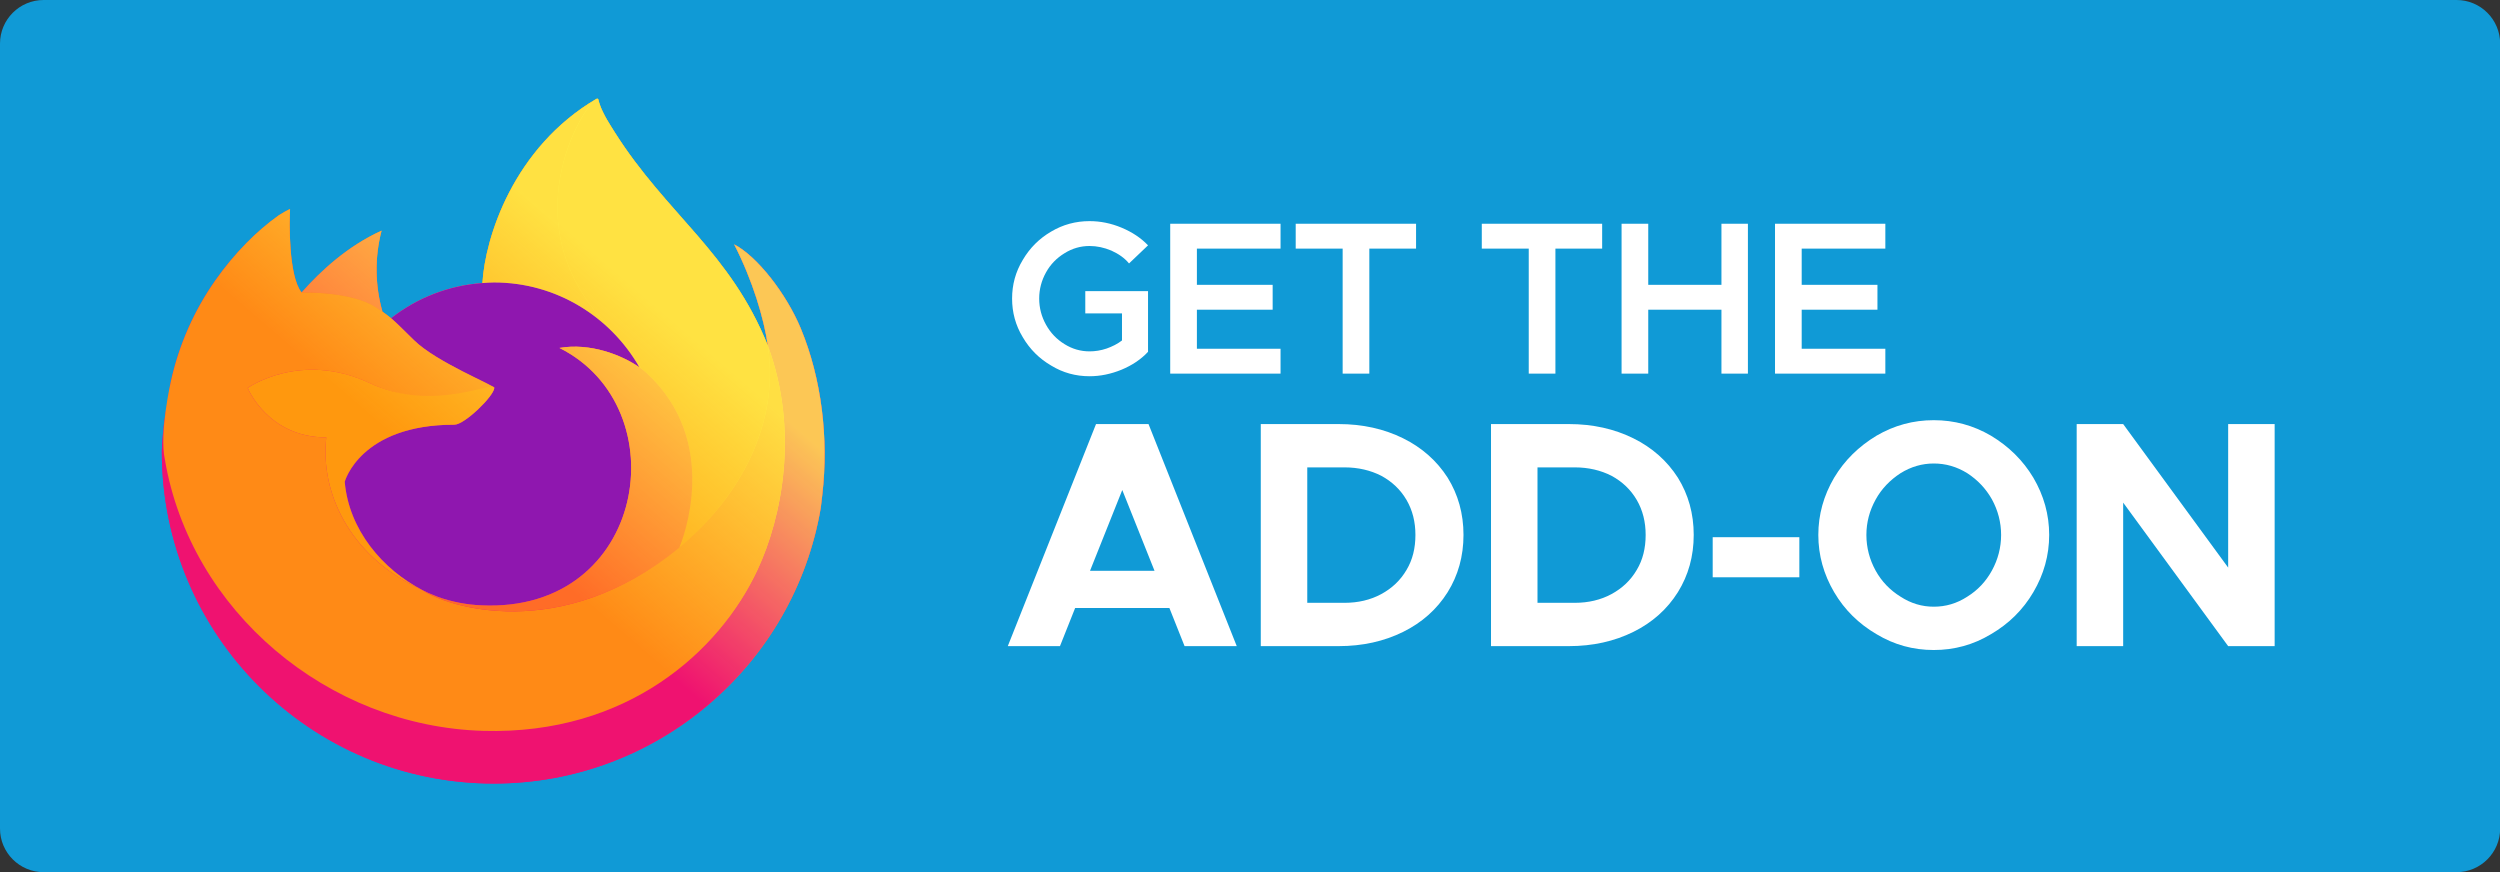 <?xml version="1.0" encoding="UTF-8" standalone="no"?>
<!DOCTYPE svg PUBLIC "-//W3C//DTD SVG 1.1//EN" "http://www.w3.org/Graphics/SVG/1.1/DTD/svg11.dtd">
<svg width="100%" height="100%" viewBox="0 0 172 60" version="1.1" xmlns="http://www.w3.org/2000/svg" xml:space="preserve" style="fill-rule:evenodd;clip-rule:evenodd;stroke-linejoin:round;stroke-miterlimit:2;">
    <rect x="0" y="0" width="172" height="60" fill="#333333" stroke="none"/>
    <g id="background" transform="matrix(1.03,0,0,1.091,-4.12,-4.364)">
        <path d="M171,6.75C171,5.232 169.695,4 168.087,4L6.913,4C5.305,4 4,5.232 4,6.75L4,56.25C4,57.768 5.305,59 6.913,59L168.087,59C169.695,59 171,57.768 171,56.25L171,6.75Z" style="fill:rgb(16,154,214);"/>
    </g>
    <g id="add-on" transform="matrix(1.039,0,0,1.062,-1.86,-7.584)">
        <g transform="matrix(20.941,0,0,20.941,68,49)">
            <path d="M0.584,0L0.536,-0.118L0.238,-0.118L0.19,0L0.025,0L0.304,-0.687L0.47,-0.687L0.749,0L0.584,0ZM0.285,-0.233L0.489,-0.233L0.387,-0.483L0.285,-0.233Z" style="fill:white;fill-rule:nonzero;"/>
        </g>
        <g transform="matrix(20.941,0,0,20.941,83.789,49)">
            <path d="M0.317,-0.687C0.393,-0.687 0.461,-0.672 0.521,-0.643C0.581,-0.614 0.628,-0.573 0.662,-0.521C0.695,-0.469 0.712,-0.41 0.712,-0.344C0.712,-0.278 0.695,-0.219 0.662,-0.167C0.628,-0.114 0.581,-0.073 0.521,-0.044C0.461,-0.015 0.393,0 0.317,0L0.071,0L0.071,-0.687L0.317,-0.687ZM0.336,-0.134C0.379,-0.134 0.418,-0.143 0.452,-0.161C0.486,-0.179 0.513,-0.204 0.532,-0.236C0.551,-0.267 0.56,-0.303 0.56,-0.344C0.56,-0.384 0.551,-0.42 0.532,-0.452C0.513,-0.484 0.486,-0.509 0.452,-0.527C0.418,-0.544 0.379,-0.553 0.336,-0.553L0.218,-0.553L0.218,-0.134L0.336,-0.134Z" style="fill:white;fill-rule:nonzero;"/>
        </g>
        <g transform="matrix(20.941,0,0,20.941,99.034,49)">
            <path d="M0.317,-0.687C0.393,-0.687 0.461,-0.672 0.521,-0.643C0.581,-0.614 0.628,-0.573 0.662,-0.521C0.695,-0.469 0.712,-0.41 0.712,-0.344C0.712,-0.278 0.695,-0.219 0.662,-0.167C0.628,-0.114 0.581,-0.073 0.521,-0.044C0.461,-0.015 0.393,0 0.317,0L0.071,0L0.071,-0.687L0.317,-0.687ZM0.336,-0.134C0.379,-0.134 0.418,-0.143 0.452,-0.161C0.486,-0.179 0.513,-0.204 0.532,-0.236C0.551,-0.267 0.56,-0.303 0.56,-0.344C0.56,-0.384 0.551,-0.42 0.532,-0.452C0.513,-0.484 0.486,-0.509 0.452,-0.527C0.418,-0.544 0.379,-0.553 0.336,-0.553L0.218,-0.553L0.218,-0.134L0.336,-0.134Z" style="fill:white;fill-rule:nonzero;"/>
        </g>
        <g transform="matrix(20.941,0,0,20.941,114.279,49)">
            <rect x="0.044" y="-0.337" width="0.274" height="0.124" style="fill:white;fill-rule:nonzero;"/>
        </g>
        <g transform="matrix(20.941,0,0,20.941,121.441,49)">
            <path d="M0.401,0.012C0.336,0.012 0.276,-0.004 0.22,-0.037C0.164,-0.069 0.119,-0.112 0.086,-0.167C0.053,-0.222 0.036,-0.281 0.036,-0.344C0.036,-0.407 0.053,-0.466 0.086,-0.521C0.119,-0.575 0.164,-0.618 0.22,-0.651C0.276,-0.683 0.336,-0.699 0.401,-0.699C0.466,-0.699 0.526,-0.683 0.582,-0.651C0.638,-0.618 0.683,-0.575 0.716,-0.521C0.749,-0.466 0.766,-0.407 0.766,-0.344C0.766,-0.281 0.749,-0.222 0.716,-0.167C0.683,-0.112 0.638,-0.069 0.582,-0.037C0.526,-0.004 0.466,0.012 0.401,0.012ZM0.401,-0.122C0.439,-0.122 0.474,-0.132 0.507,-0.153C0.54,-0.173 0.566,-0.2 0.585,-0.234C0.604,-0.268 0.614,-0.305 0.614,-0.344C0.614,-0.383 0.604,-0.42 0.585,-0.454C0.566,-0.487 0.54,-0.514 0.507,-0.535C0.474,-0.555 0.439,-0.565 0.401,-0.565C0.364,-0.565 0.329,-0.555 0.296,-0.535C0.263,-0.514 0.236,-0.487 0.217,-0.453C0.198,-0.419 0.188,-0.383 0.188,-0.344C0.188,-0.305 0.198,-0.268 0.217,-0.234C0.236,-0.2 0.263,-0.173 0.296,-0.153C0.329,-0.132 0.364,-0.122 0.401,-0.122Z" style="fill:white;fill-rule:nonzero;"/>
        </g>
        <g transform="matrix(20.941,0,0,20.941,137.816,49)">
            <path d="M0.071,-0.687L0.218,-0.687L0.55,-0.243L0.55,-0.687L0.697,-0.687L0.697,0L0.55,0L0.218,-0.444L0.218,0L0.071,0L0.071,-0.687Z" style="fill:white;fill-rule:nonzero;"/>
        </g>
    </g>
    <g id="get-the" transform="matrix(0.809,0,0,0.827,13.194,3.376)">
        <g transform="matrix(18.149,0,0,18.149,69,27)">
            <path d="M0.385,-0.378L0.679,-0.378L0.679,-0.1C0.646,-0.065 0.604,-0.038 0.555,-0.018C0.505,0.002 0.455,0.012 0.405,0.012C0.34,0.012 0.28,-0.004 0.225,-0.037C0.169,-0.069 0.125,-0.112 0.092,-0.167C0.058,-0.222 0.042,-0.281 0.042,-0.344C0.042,-0.407 0.058,-0.466 0.092,-0.521C0.125,-0.576 0.169,-0.619 0.225,-0.651C0.28,-0.683 0.34,-0.699 0.405,-0.699C0.456,-0.699 0.506,-0.689 0.555,-0.669C0.604,-0.649 0.646,-0.622 0.679,-0.588L0.59,-0.505C0.569,-0.53 0.541,-0.549 0.507,-0.564C0.473,-0.578 0.439,-0.585 0.405,-0.585C0.363,-0.585 0.324,-0.574 0.288,-0.552C0.251,-0.53 0.222,-0.501 0.201,-0.464C0.18,-0.427 0.169,-0.387 0.169,-0.344C0.169,-0.301 0.18,-0.261 0.201,-0.224C0.222,-0.187 0.251,-0.157 0.288,-0.135C0.324,-0.113 0.363,-0.102 0.405,-0.102C0.431,-0.102 0.458,-0.106 0.485,-0.115C0.511,-0.124 0.536,-0.136 0.557,-0.152L0.557,-0.276L0.385,-0.276L0.385,-0.378Z" style="fill:white;fill-rule:nonzero;"/>
        </g>
        <g transform="matrix(18.149,0,0,18.149,81.885,27)">
            <path d="M0.59,-0.573L0.198,-0.573L0.198,-0.407L0.553,-0.407L0.553,-0.293L0.198,-0.293L0.198,-0.114L0.59,-0.114L0.59,0L0.073,0L0.073,-0.687L0.59,-0.687L0.59,-0.573Z" style="fill:white;fill-rule:nonzero;"/>
        </g>
        <g transform="matrix(18.149,0,0,18.149,93.21,27)">
            <path d="M0.257,-0.573L0.037,-0.573L0.037,-0.687L0.601,-0.687L0.601,-0.573L0.382,-0.573L0.382,0L0.257,0L0.257,-0.573Z" style="fill:white;fill-rule:nonzero;"/>
        </g>
        <g transform="matrix(18.149,0,0,18.149,109.036,27)">
            <path d="M0.257,-0.573L0.037,-0.573L0.037,-0.687L0.601,-0.687L0.601,-0.573L0.382,-0.573L0.382,0L0.257,0L0.257,-0.573Z" style="fill:white;fill-rule:nonzero;"/>
        </g>
        <g transform="matrix(18.149,0,0,18.149,120.27,27)">
            <path d="M0.541,-0.687L0.665,-0.687L0.665,0L0.541,0L0.541,-0.293L0.198,-0.293L0.198,0L0.073,0L0.073,-0.687L0.198,-0.687L0.198,-0.407L0.541,-0.407L0.541,-0.687Z" style="fill:white;fill-rule:nonzero;"/>
        </g>
        <g transform="matrix(18.149,0,0,18.149,133.319,27)">
            <path d="M0.59,-0.573L0.198,-0.573L0.198,-0.407L0.553,-0.407L0.553,-0.293L0.198,-0.293L0.198,-0.114L0.59,-0.114L0.59,0L0.073,0L0.073,-0.687L0.59,-0.687L0.59,-0.573Z" style="fill:white;fill-rule:nonzero;"/>
        </g>
    </g>
    <g id="logo" transform="matrix(0.095,0,0,0.095,9.614,6.788)">
        <path id="shape-base" d="M478.711,166.353C468.266,141.229 447.111,114.105 430.499,105.532C444.019,132.037 451.844,158.625 454.834,178.468C454.834,178.507 454.849,178.604 454.881,178.868C427.706,111.135 381.627,83.823 344,24.355C342.1,21.348 340.195,18.333 338.339,15.155C337.394,13.532 336.511,11.873 335.693,10.183C334.13,7.165 332.924,3.975 332.1,0.677C332.112,0.355 331.873,0.074 331.554,0.033C331.407,-0.009 331.25,-0.009 331.103,0.033C331.069,0.045 331.019,0.084 330.983,0.098C330.93,0.119 330.863,0.167 330.807,0.198C330.834,0.162 330.89,0.081 330.907,0.062C270.537,35.418 250.057,100.823 248.175,133.546C224.071,135.203 201.016,144.087 182.033,159.034C180.045,157.355 177.967,155.786 175.808,154.334C170.331,135.171 170.098,114.885 175.134,95.602C150.446,106.843 131.244,124.612 117.284,140.302L117.173,140.302C107.646,128.235 108.318,88.429 108.861,80.118C108.747,79.603 101.754,83.748 100.838,84.373C92.431,90.374 84.572,97.107 77.352,104.493C69.136,112.825 61.63,121.827 54.91,131.406C54.91,131.418 54.903,131.432 54.899,131.444C54.899,131.431 54.906,131.418 54.91,131.406C39.457,153.305 28.496,178.051 22.663,204.211C22.548,204.732 22.451,205.272 22.339,205.797C21.887,207.913 20.259,218.497 19.974,220.797C19.952,220.974 19.942,221.144 19.921,221.321C17.816,232.264 16.513,243.346 16.021,254.478C16.021,254.888 15.996,255.294 15.996,255.705C16,388.418 123.6,496 256.324,496C375.189,496 473.884,409.712 493.206,296.37C493.613,293.294 493.939,290.202 494.298,287.099C499.075,245.889 493.768,202.574 478.711,166.353ZM201.716,354.447C202.84,354.984 203.896,355.571 205.05,356.086C205.098,356.119 205.164,356.156 205.213,356.186C204.038,355.624 202.873,355.045 201.716,354.447ZM454.9,178.927L454.868,178.694C454.88,178.779 454.895,178.868 454.908,178.953L454.9,178.927Z" style="fill:url(#_Linear1);fill-rule:nonzero;"/>
        <path id="body-outer-ring" d="M478.711,166.353C468.266,141.229 447.111,114.105 430.499,105.532C444.019,132.037 451.844,158.625 454.834,178.468C454.834,178.41 454.845,178.516 454.87,178.694C454.882,178.779 454.897,178.868 454.91,178.953C477.585,240.423 465.232,302.931 447.431,341.128C419.892,400.228 353.216,460.798 248.855,457.844C136.1,454.651 36.766,370.988 18.223,261.41C14.844,244.13 18.223,235.356 19.923,221.326C17.852,232.142 17.063,235.266 16.023,254.483C16.023,254.893 15.998,255.299 15.998,255.71C16,388.418 123.6,496 256.324,496C375.189,496 473.884,409.712 493.206,296.37C493.613,293.294 493.939,290.202 494.298,287.099C499.075,245.889 493.768,202.574 478.711,166.353Z" style="fill:url(#_Radial2);fill-rule:nonzero;"/>
        <path id="body-outer-ring-shadow" d="M478.711,166.353C468.266,141.229 447.111,114.105 430.499,105.532C444.019,132.037 451.844,158.625 454.834,178.468C454.834,178.41 454.845,178.516 454.87,178.694C454.882,178.779 454.897,178.868 454.91,178.953C477.585,240.423 465.232,302.931 447.431,341.128C419.892,400.228 353.216,460.798 248.855,457.844C136.1,454.651 36.766,370.988 18.223,261.41C14.844,244.13 18.223,235.356 19.923,221.326C17.852,232.142 17.063,235.266 16.023,254.483C16.023,254.893 15.998,255.299 15.998,255.71C16,388.418 123.6,496 256.324,496C375.189,496 473.884,409.712 493.206,296.37C493.613,293.294 493.939,290.202 494.298,287.099C499.075,245.889 493.768,202.574 478.711,166.353Z" style="fill:url(#_Radial3);fill-rule:nonzero;"/>
        <path id="tail-tip" d="M361.922,194.6C362.446,194.968 362.922,195.334 363.415,195.7C357.384,184.996 349.873,175.195 341.105,166.588C266.4,91.892 321.516,4.626 330.811,0.194C330.838,0.158 330.894,0.077 330.911,0.058C270.541,35.414 250.061,100.819 248.179,133.542C250.979,133.348 253.771,133.113 256.621,133.113C301.672,133.113 340.91,157.883 361.922,194.6Z" style="fill:url(#_Radial4);fill-rule:nonzero;"/>
        <path id="globe-base" d="M256.772,209.514C256.379,215.492 235.258,236.107 227.872,236.107C159.533,236.107 148.44,277.442 148.44,277.442C151.467,312.252 175.701,340.917 205.051,356.085C206.39,356.777 207.745,357.402 209.101,358.02C211.426,359.049 213.78,360.012 216.16,360.906C226.223,364.469 236.764,366.502 247.431,366.937C367.211,372.555 390.417,223.743 303.976,180.529C326.113,176.679 349.091,185.582 361.923,194.596C340.911,157.882 301.673,133.112 256.623,133.112C253.773,133.112 250.982,133.347 248.181,133.541C224.077,135.198 201.022,144.082 182.039,159.029C185.703,162.129 189.839,166.273 198.553,174.857C214.855,190.924 256.683,207.562 256.772,209.514Z" style="fill:url(#_Radial5);fill-rule:nonzero;"/>
        <path id="globe-shadow" d="M256.772,209.514C256.379,215.492 235.258,236.107 227.872,236.107C159.533,236.107 148.44,277.442 148.44,277.442C151.467,312.252 175.701,340.917 205.051,356.085C206.39,356.777 207.745,357.402 209.101,358.02C211.426,359.049 213.78,360.012 216.16,360.906C226.223,364.469 236.764,366.502 247.431,366.937C367.211,372.555 390.417,223.743 303.976,180.529C326.113,176.679 349.091,185.582 361.923,194.596C340.911,157.882 301.673,133.112 256.623,133.112C253.773,133.112 250.982,133.347 248.181,133.541C224.077,135.198 201.022,144.082 182.039,159.029C185.703,162.129 189.839,166.273 198.553,174.857C214.855,190.924 256.683,207.562 256.772,209.514Z" style="fill:url(#_Radial6);fill-rule:nonzero;"/>
        <path id="ear" d="M170.829,151.036C172.503,152.116 174.163,153.216 175.81,154.336C170.333,135.173 170.1,114.887 175.136,95.604C150.448,106.845 131.246,124.614 117.286,140.304C118.441,140.271 153.3,139.644 170.829,151.036Z" style="fill:url(#_Radial7);fill-rule:nonzero;"/>
        <path id="body" d="M18.223,261.41C36.766,370.988 136.1,454.651 248.855,457.844C353.216,460.798 419.892,400.224 447.431,341.128C465.231,302.928 477.585,240.428 454.91,178.953L454.902,178.927L454.87,178.694C454.845,178.516 454.83,178.41 454.834,178.468C454.834,178.507 454.849,178.604 454.881,178.868C463.405,234.529 435.091,288.452 390.83,324.912L390.697,325.225C304.452,395.448 221.923,367.593 205.213,356.191C204.039,355.626 202.872,355.045 201.713,354.448C151.431,330.419 130.659,284.61 135.113,245.324C92.656,245.324 78.179,209.515 78.179,209.515C78.179,209.515 116.298,182.336 166.537,205.974C213.067,227.867 256.765,209.517 256.77,209.515C256.681,207.563 214.853,190.925 198.547,174.859C189.834,166.275 185.697,162.136 182.033,159.031C180.045,157.352 177.967,155.783 175.808,154.331C174.159,153.213 172.499,152.113 170.827,151.031C153.299,139.639 118.439,140.266 117.284,140.296L117.173,140.296C107.646,128.229 108.318,88.423 108.861,80.112C108.747,79.597 101.754,83.742 100.838,84.367C92.431,90.368 84.572,97.101 77.352,104.487C69.136,112.821 61.629,121.825 54.91,131.406C54.91,131.418 54.903,131.432 54.899,131.444C54.899,131.431 54.906,131.418 54.91,131.406C39.457,153.305 28.496,178.051 22.663,204.211C22.548,204.732 14.013,242.053 18.223,261.41Z" style="fill:url(#_Radial8);fill-rule:nonzero;"/>
        <path id="tail-flame" d="M341.105,166.587C349.873,175.194 357.384,184.995 363.415,195.699C364.738,196.693 365.974,197.684 367.023,198.651C421.505,248.851 392.959,319.851 390.83,324.911C435.091,288.451 463.405,234.528 454.881,178.867C427.706,111.135 381.627,83.823 344,24.355C342.1,21.348 340.195,18.333 338.339,15.155C337.394,13.532 336.511,11.873 335.693,10.183C334.13,7.165 332.924,3.975 332.1,0.677C332.112,0.355 331.873,0.074 331.554,0.033C331.407,-0.009 331.25,-0.009 331.103,0.033C331.069,0.045 331.019,0.084 330.983,0.098C330.93,0.119 330.863,0.167 330.807,0.198C321.516,4.626 266.4,91.892 341.105,166.587Z" style="fill:url(#_Radial9);fill-rule:nonzero;"/>
        <path id="tail-small" d="M367.023,198.651C365.974,197.684 364.738,196.693 363.415,195.699C362.926,195.331 362.446,194.965 361.922,194.599C349.09,185.585 326.112,176.682 303.975,180.532C390.416,223.746 367.21,372.558 247.43,366.94C236.763,366.505 226.222,364.472 216.159,360.909C213.779,360.014 211.425,359.052 209.1,358.023C207.744,357.405 206.389,356.78 205.05,356.088C205.098,356.121 205.164,356.158 205.213,356.188C221.923,367.588 304.452,395.445 390.697,325.222L390.83,324.909C392.959,319.855 421.505,248.852 367.023,198.651Z" style="fill:url(#_Radial10);fill-rule:nonzero;"/>
        <path id="cheek-tufts" d="M148.439,277.443C148.439,277.443 159.532,236.108 227.871,236.108C235.259,236.108 256.38,215.493 256.771,209.515C257.162,203.537 213.071,227.867 166.538,205.974C116.299,182.336 78.18,209.515 78.18,209.515C78.18,209.515 92.657,245.324 135.114,245.324C130.661,284.61 151.433,330.424 201.714,354.448C202.838,354.985 203.894,355.572 205.048,356.087C175.7,340.918 151.466,312.253 148.439,277.443Z" style="fill:url(#_Radial11);fill-rule:nonzero;"/>
        <path id="overlay-yellow" d="M478.711,166.353C468.266,141.229 447.111,114.105 430.499,105.532C444.019,132.037 451.844,158.625 454.834,178.468C454.834,178.507 454.849,178.604 454.881,178.868C427.706,111.135 381.627,83.823 344,24.355C342.1,21.348 340.195,18.333 338.339,15.155C337.394,13.532 336.511,11.873 335.693,10.183C334.13,7.165 332.924,3.975 332.1,0.677C332.112,0.355 331.873,0.074 331.554,0.033C331.407,-0.009 331.25,-0.009 331.103,0.033C331.069,0.045 331.019,0.084 330.983,0.098C330.93,0.119 330.863,0.167 330.807,0.198C330.834,0.162 330.89,0.081 330.907,0.062C270.537,35.418 250.057,100.823 248.175,133.546C250.975,133.352 253.767,133.117 256.617,133.117C301.67,133.117 340.908,157.887 361.917,194.601C349.085,185.587 326.107,176.684 303.97,180.534C390.411,223.748 367.205,372.56 247.425,366.942C236.758,366.507 226.217,364.474 216.154,360.911C213.774,360.016 211.42,359.054 209.095,358.025C207.739,357.407 206.384,356.782 205.045,356.09C205.093,356.123 205.159,356.16 205.208,356.19C204.034,355.625 202.867,355.044 201.708,354.447C202.832,354.984 203.888,355.571 205.042,356.086C175.692,340.918 151.458,312.253 148.431,277.443C148.431,277.443 159.524,236.108 227.863,236.108C235.251,236.108 256.372,215.493 256.763,209.515C256.674,207.563 214.846,190.925 198.54,174.859C189.827,166.275 185.69,162.136 182.026,159.031C180.038,157.352 177.96,155.783 175.801,154.331C170.324,135.168 170.091,114.882 175.127,95.599C150.439,106.84 131.237,124.609 117.277,140.299L117.166,140.299C107.639,128.232 108.311,88.426 108.854,80.115C108.74,79.6 101.747,83.745 100.831,84.37C92.424,90.371 84.565,97.104 77.345,104.49C69.132,112.823 61.627,121.826 54.91,131.406C54.91,131.418 54.903,131.432 54.899,131.444C54.899,131.431 54.906,131.418 54.91,131.406C39.457,153.305 28.496,178.051 22.663,204.211C22.548,204.732 22.451,205.272 22.339,205.797C21.887,207.913 19.853,218.65 19.569,220.953C19.547,221.13 19.59,220.777 19.569,220.953C17.714,232.048 16.531,243.245 16.025,254.483C16.025,254.893 16,255.299 16,255.71C16,388.418 123.6,496 256.324,496C375.189,496 473.884,409.712 493.206,296.37C493.613,293.294 493.939,290.202 494.298,287.099C499.075,245.889 493.768,202.574 478.711,166.353ZM454.87,178.694C454.882,178.779 454.897,178.868 454.91,178.953L454.902,178.927L454.87,178.694Z" style="fill:url(#_Linear12);fill-rule:nonzero;"/>
    </g>
    <defs>
        <linearGradient id="_Linear1" x1="0" y1="0" x2="1" y2="0" gradientUnits="userSpaceOnUse" gradientTransform="matrix(-373.683,384.895,-384.895,-373.683,434.799,76.881)"><stop offset="0" style="stop-color:rgb(255,244,79);stop-opacity:1"/><stop offset="0.05" style="stop-color:rgb(255,244,79);stop-opacity:1"/><stop offset="0.37" style="stop-color:rgb(255,152,14);stop-opacity:1"/><stop offset="0.53" style="stop-color:rgb(255,54,71);stop-opacity:1"/><stop offset="0.7" style="stop-color:rgb(227,21,135);stop-opacity:1"/><stop offset="1" style="stop-color:rgb(227,21,135);stop-opacity:1"/></linearGradient>
        <radialGradient id="_Radial2" cx="0" cy="0" r="1" gradientTransform="matrix(614.402,0,0,614.402,436.393,55.162)"><stop offset="0" style="stop-color:rgb(255,189,79);stop-opacity:1"/><stop offset="0.13" style="stop-color:rgb(255,189,79);stop-opacity:1"/><stop offset="0.28" style="stop-color:rgb(255,152,14);stop-opacity:1"/><stop offset="0.47" style="stop-color:rgb(255,55,80);stop-opacity:1"/><stop offset="0.78" style="stop-color:rgb(235,8,120);stop-opacity:1"/><stop offset="0.86" style="stop-color:rgb(229,0,128);stop-opacity:1"/><stop offset="1" style="stop-color:rgb(229,0,128);stop-opacity:1"/></radialGradient>
        <radialGradient id="_Radial3" cx="0" cy="0" r="1" gradientTransform="matrix(614.402,0,0,614.402,251.689,262.119)"><stop offset="0" style="stop-color:rgb(150,14,24);stop-opacity:1"/><stop offset="0.3" style="stop-color:rgb(150,14,24);stop-opacity:1"/><stop offset="0.35" style="stop-color:rgb(177,25,39);stop-opacity:0.74"/><stop offset="0.43" style="stop-color:rgb(219,41,61);stop-opacity:0.34"/><stop offset="0.5" style="stop-color:rgb(245,51,75);stop-opacity:0.09"/><stop offset="0.53" style="stop-color:rgb(255,55,80);stop-opacity:0"/><stop offset="1" style="stop-color:rgb(255,55,80);stop-opacity:0"/></radialGradient>
        <radialGradient id="_Radial4" cx="0" cy="0" r="1" gradientTransform="matrix(273.899,0,0,273.899,303.492,-23.419)"><stop offset="0" style="stop-color:rgb(255,244,79);stop-opacity:1"/><stop offset="0.13" style="stop-color:rgb(255,244,79);stop-opacity:1"/><stop offset="0.53" style="stop-color:rgb(255,152,14);stop-opacity:1"/><stop offset="1" style="stop-color:rgb(255,152,14);stop-opacity:1"/></radialGradient>
        <radialGradient id="_Radial5" cx="0" cy="0" r="1" gradientTransform="matrix(233.98,0,0,233.98,197.029,390.747)"><stop offset="0" style="stop-color:rgb(58,142,230);stop-opacity:1"/><stop offset="0.35" style="stop-color:rgb(58,142,230);stop-opacity:1"/><stop offset="0.67" style="stop-color:rgb(144,89,255);stop-opacity:1"/><stop offset="1" style="stop-color:rgb(193,57,230);stop-opacity:1"/></radialGradient>
        <radialGradient id="_Radial6" cx="0" cy="0" r="1" gradientTransform="matrix(124.243,0,0,138.048,233.506,210.325)"><stop offset="0" style="stop-color:rgb(144,89,255);stop-opacity:0"/><stop offset="0.21" style="stop-color:rgb(144,89,255);stop-opacity:0"/><stop offset="0.97" style="stop-color:rgb(110,0,139);stop-opacity:0.6"/><stop offset="1" style="stop-color:rgb(110,0,139);stop-opacity:0.6"/></radialGradient>
        <radialGradient id="_Radial7" cx="0" cy="0" r="1" gradientTransform="matrix(170.323,0,0,170.323,240.186,36.872)"><stop offset="0" style="stop-color:rgb(255,226,38);stop-opacity:1"/><stop offset="0.1" style="stop-color:rgb(255,226,38);stop-opacity:1"/><stop offset="0.79" style="stop-color:rgb(255,113,57);stop-opacity:1"/><stop offset="1" style="stop-color:rgb(255,113,57);stop-opacity:1"/></radialGradient>
        <radialGradient id="_Radial8" cx="0" cy="0" r="1" gradientTransform="matrix(810.278,0,0,810.278,395.187,-74.863)"><stop offset="0" style="stop-color:rgb(255,244,79);stop-opacity:1"/><stop offset="0.11" style="stop-color:rgb(255,244,79);stop-opacity:1"/><stop offset="0.46" style="stop-color:rgb(255,152,14);stop-opacity:1"/><stop offset="0.72" style="stop-color:rgb(255,54,71);stop-opacity:1"/><stop offset="0.9" style="stop-color:rgb(227,21,135);stop-opacity:1"/><stop offset="1" style="stop-color:rgb(227,21,135);stop-opacity:1"/></radialGradient>
        <radialGradient id="_Radial9" cx="0" cy="0" r="1" gradientTransform="matrix(1133.29,0,0,1133.29,327.452,-60.622)"><stop offset="0" style="stop-color:rgb(255,244,79);stop-opacity:1"/><stop offset="0.3" style="stop-color:rgb(255,152,14);stop-opacity:1"/><stop offset="0.57" style="stop-color:rgb(255,54,71);stop-opacity:1"/><stop offset="0.74" style="stop-color:rgb(227,21,135);stop-opacity:1"/><stop offset="1" style="stop-color:rgb(227,21,135);stop-opacity:1"/></radialGradient>
        <radialGradient id="_Radial10" cx="0" cy="0" r="1" gradientTransform="matrix(465.218,0,0,465.218,241.932,98.133)"><stop offset="0" style="stop-color:rgb(255,244,79);stop-opacity:1"/><stop offset="0.14" style="stop-color:rgb(255,244,79);stop-opacity:1"/><stop offset="0.48" style="stop-color:rgb(255,152,14);stop-opacity:1"/><stop offset="0.66" style="stop-color:rgb(255,54,71);stop-opacity:1"/><stop offset="0.9" style="stop-color:rgb(227,21,135);stop-opacity:1"/><stop offset="1" style="stop-color:rgb(227,21,135);stop-opacity:1"/></radialGradient>
        <radialGradient id="_Radial11" cx="0" cy="0" r="1" gradientTransform="matrix(559.177,0,0,559.177,362.68,124.863)"><stop offset="0" style="stop-color:rgb(255,244,79);stop-opacity:1"/><stop offset="0.09" style="stop-color:rgb(255,244,79);stop-opacity:1"/><stop offset="0.63" style="stop-color:rgb(255,152,14);stop-opacity:1"/><stop offset="1" style="stop-color:rgb(255,152,14);stop-opacity:1"/></radialGradient>
        <linearGradient id="_Linear12" x1="0" y1="0" x2="1" y2="0" gradientUnits="userSpaceOnUse" gradientTransform="matrix(-297.6,347.199,-347.199,-297.6,400,69.441)"><stop offset="0" style="stop-color:rgb(255,244,79);stop-opacity:0.8"/><stop offset="0.17" style="stop-color:rgb(255,244,79);stop-opacity:0.8"/><stop offset="0.6" style="stop-color:rgb(255,244,79);stop-opacity:0"/><stop offset="1" style="stop-color:rgb(255,244,79);stop-opacity:0"/></linearGradient>
    </defs>
</svg>
